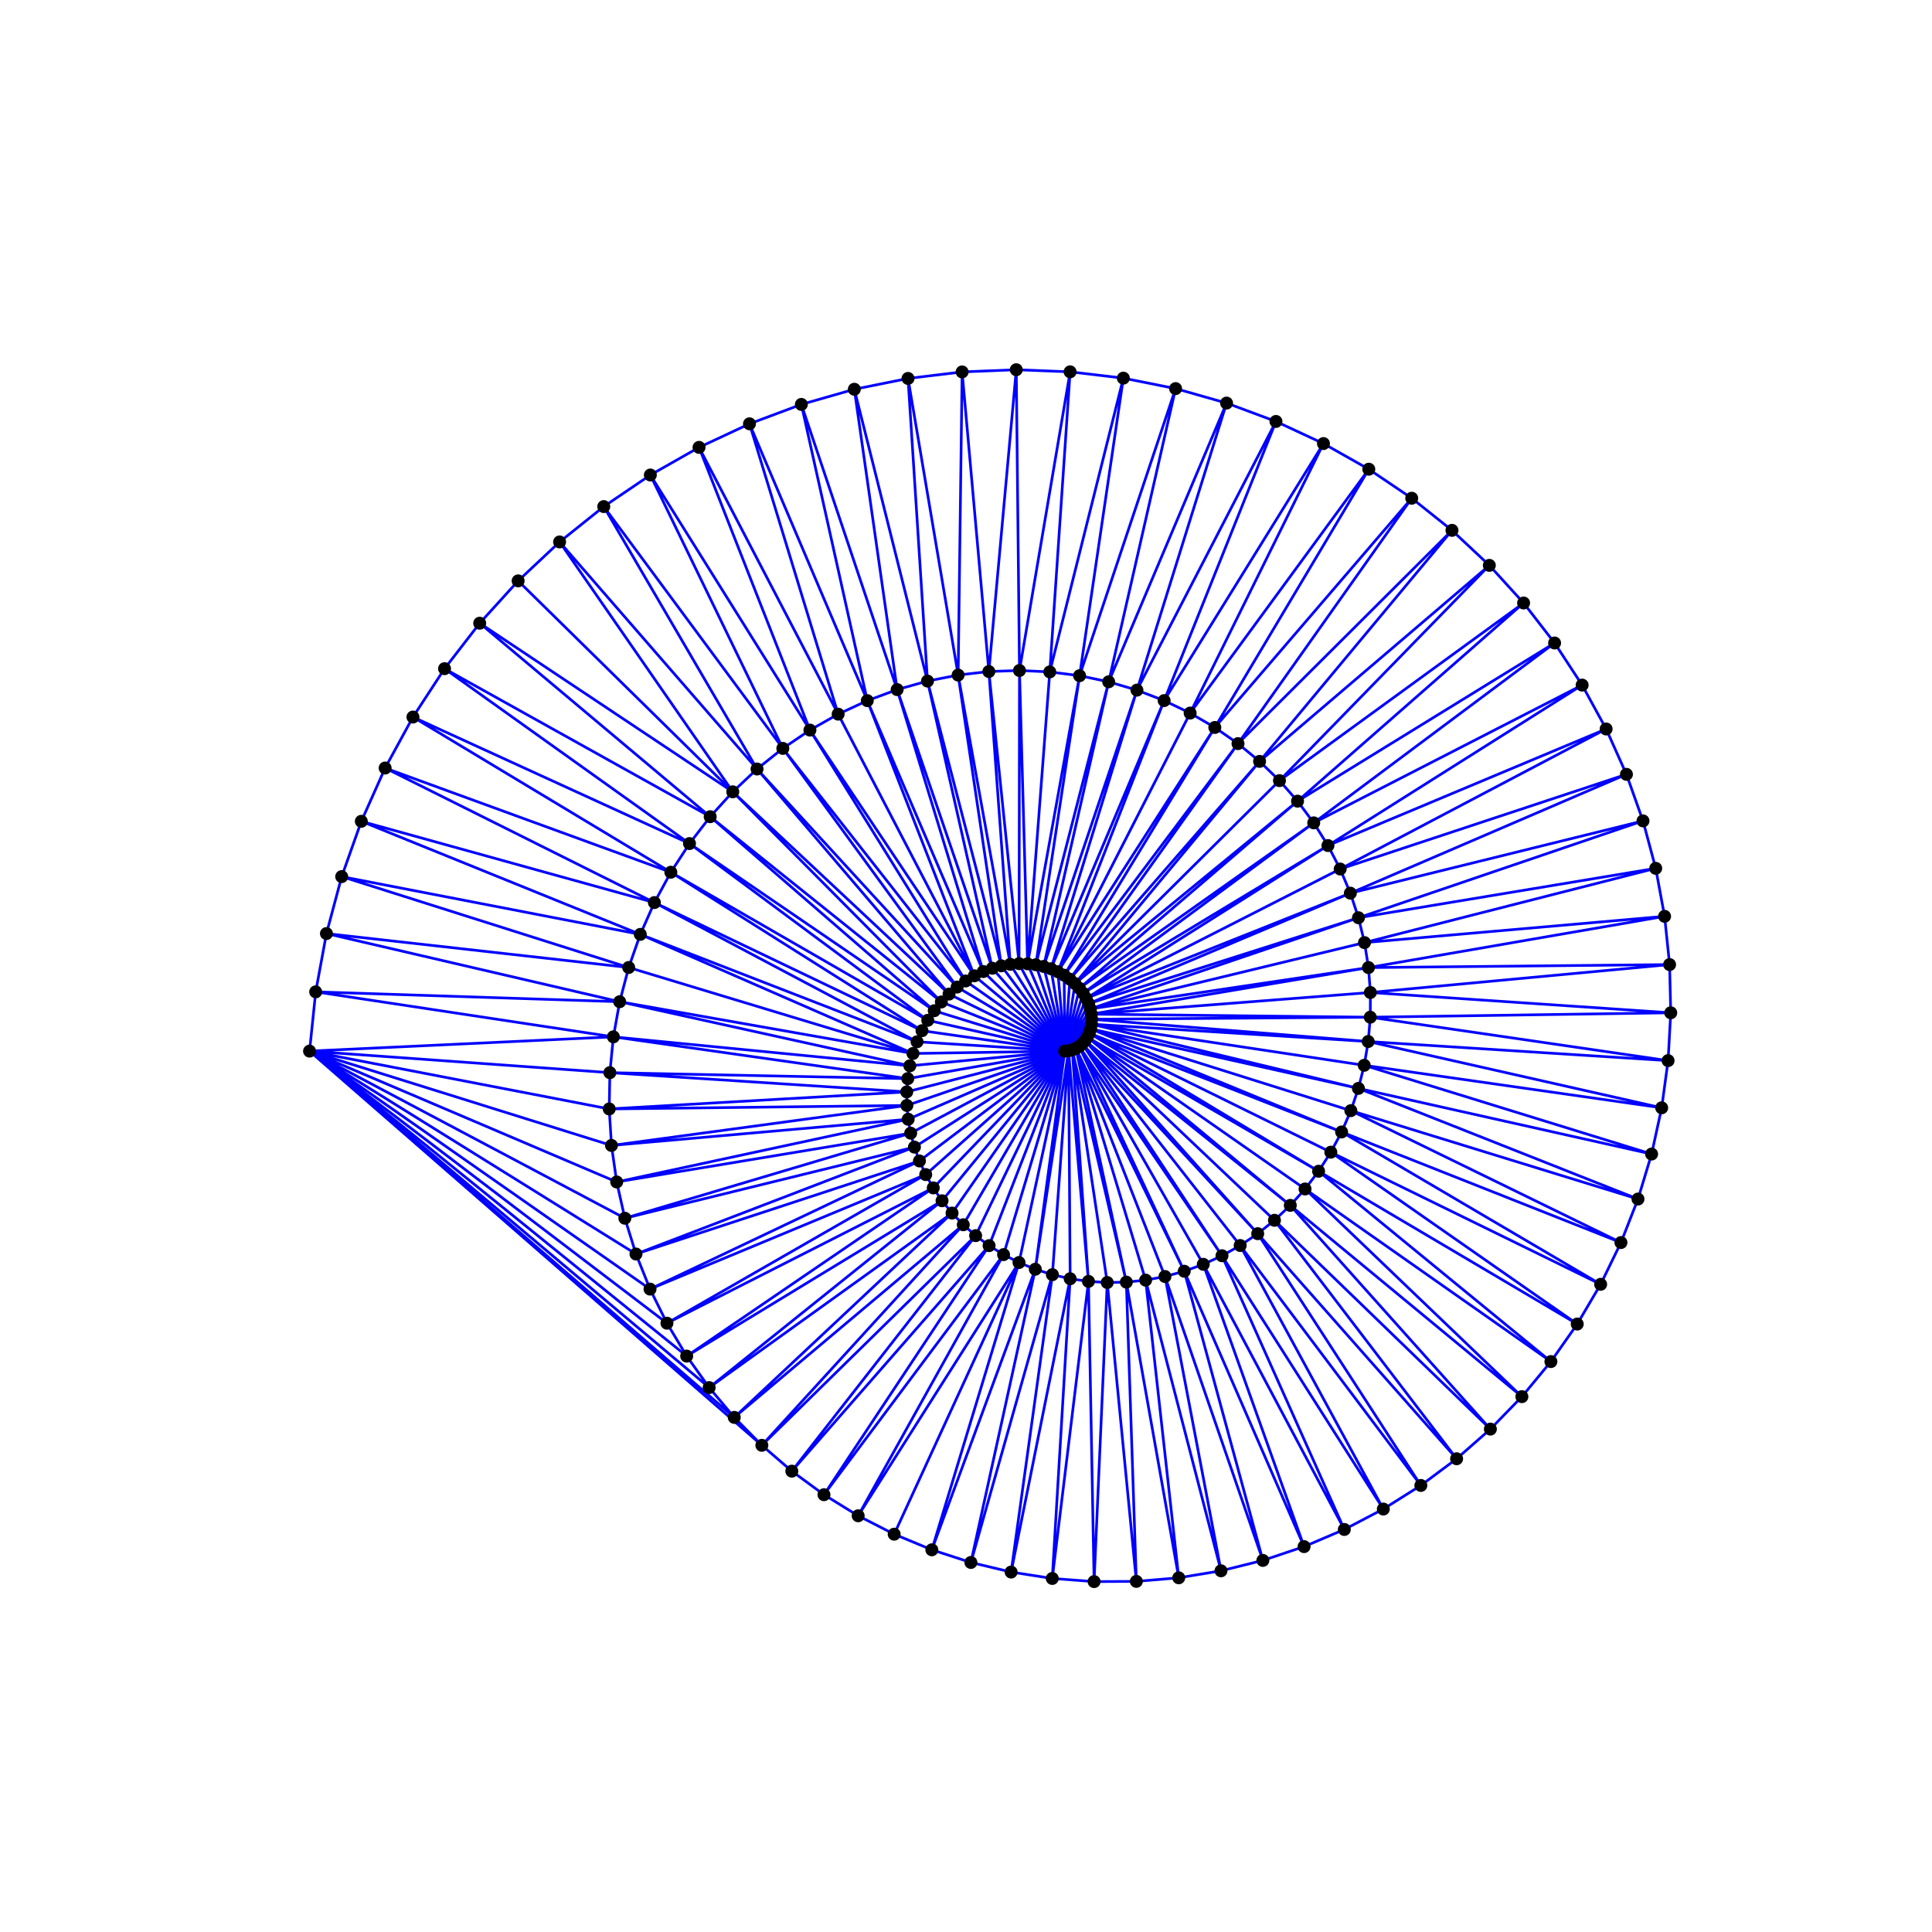 <?xml version="1.0" encoding="utf-8" standalone="no"?>
<!DOCTYPE svg PUBLIC "-//W3C//DTD SVG 1.1//EN"
  "http://www.w3.org/Graphics/SVG/1.1/DTD/svg11.dtd">
<svg xmlns:xlink="http://www.w3.org/1999/xlink" width="360pt" height="360pt" viewBox="0 0 360 360" xmlns="http://www.w3.org/2000/svg" version="1.1">
 <defs>
  <style type="text/css">*{stroke-linejoin: round; stroke-linecap: butt}</style>
 </defs>
 <g id="figure_1">
  <g id="patch_1">
   <path d="M 0 360 
L 360 360 
L 360 0 
L 0 0 
z
" style="fill: #ffffff"/>
  </g>
  <g id="axes_1">
   <g id="line2d_1">
    <path d="M 199.107 195.802 
L 198.402 195.858 
M 199.799 195.635 
L 198.402 195.858 
M 199.799 195.635 
L 199.107 195.802 
M 200.464 195.36 
L 198.402 195.858 
M 200.464 195.36 
L 199.799 195.635 
M 201.091 194.979 
L 198.402 195.858 
M 201.091 194.979 
L 200.464 195.36 
M 201.666 194.498 
L 198.402 195.858 
M 201.666 194.498 
L 201.091 194.979 
M 202.178 193.923 
L 198.402 195.858 
M 202.178 193.923 
L 201.666 194.498 
M 202.615 193.26 
L 198.402 195.858 
M 202.615 193.26 
L 202.178 193.923 
M 202.968 192.518 
L 198.402 195.858 
M 202.968 192.518 
L 202.615 193.26 
M 203.227 191.707 
L 198.402 195.858 
M 203.227 191.707 
L 202.968 192.518 
M 203.382 190.838 
L 198.402 195.858 
M 203.382 190.838 
L 203.227 191.707 
M 203.428 189.921 
L 198.402 195.858 
M 203.428 189.921 
L 203.382 190.838 
M 203.357 188.969 
L 198.402 195.858 
M 203.357 188.969 
L 203.428 189.921 
M 203.165 187.995 
L 198.402 195.858 
M 203.165 187.995 
L 203.357 188.969 
M 202.848 187.012 
L 198.402 195.858 
M 202.848 187.012 
L 203.165 187.995 
M 202.403 186.034 
L 198.402 195.858 
M 202.403 186.034 
L 202.848 187.012 
M 201.83 185.075 
L 198.402 195.858 
M 201.83 185.075 
L 202.403 186.034 
M 201.13 184.15 
L 198.402 195.858 
M 201.13 184.15 
L 201.83 185.075 
M 200.304 183.272 
L 198.402 195.858 
M 200.304 183.272 
L 201.13 184.15 
M 199.356 182.456 
L 198.402 195.858 
M 199.356 182.456 
L 200.304 183.272 
M 198.29 181.715 
L 198.402 195.858 
M 198.29 181.715 
L 199.356 182.456 
M 197.114 181.064 
L 198.402 195.858 
M 197.114 181.064 
L 198.29 181.715 
M 195.835 180.514 
L 198.402 195.858 
M 195.835 180.514 
L 197.114 181.064 
M 194.462 180.078 
L 198.402 195.858 
M 194.462 180.078 
L 195.835 180.514 
M 193.005 179.768 
L 198.402 195.858 
M 193.005 179.768 
L 194.462 180.078 
M 191.476 179.593 
L 198.402 195.858 
M 191.476 179.593 
L 193.005 179.768 
M 189.887 179.563 
L 198.402 195.858 
M 189.887 179.563 
L 191.476 179.593 
M 188.253 179.686 
L 198.402 195.858 
M 188.253 179.686 
L 189.887 179.563 
M 186.588 179.969 
L 198.402 195.858 
M 186.588 179.969 
L 188.253 179.686 
M 184.906 180.418 
L 198.402 195.858 
M 184.906 180.418 
L 186.588 179.969 
M 183.225 181.036 
L 198.402 195.858 
M 183.225 181.036 
L 184.906 180.418 
M 181.56 181.826 
L 198.402 195.858 
M 181.56 181.826 
L 183.225 181.036 
M 179.929 182.789 
L 198.402 195.858 
M 179.929 182.789 
L 181.56 181.826 
M 178.348 183.925 
L 198.402 195.858 
M 178.348 183.925 
L 179.929 182.789 
M 176.835 185.231 
L 198.402 195.858 
M 176.835 185.231 
L 178.348 183.925 
M 175.407 186.703 
L 198.402 195.858 
M 175.407 186.703 
L 176.835 185.231 
M 174.082 188.336 
L 198.402 195.858 
M 174.082 188.336 
L 175.407 186.703 
M 172.874 190.122 
L 198.402 195.858 
M 172.874 190.122 
L 174.082 188.336 
M 171.802 192.053 
L 198.402 195.858 
M 171.802 192.053 
L 172.874 190.122 
M 170.879 194.117 
L 198.402 195.858 
M 170.879 194.117 
L 171.802 192.053 
M 170.12 196.304 
L 198.402 195.858 
M 170.12 196.304 
L 170.879 194.117 
M 169.539 198.6 
L 198.402 195.858 
M 169.539 198.6 
L 170.12 196.304 
M 169.149 200.989 
L 198.402 195.858 
M 169.149 200.989 
L 169.539 198.6 
M 168.96 203.457 
L 198.402 195.858 
M 168.96 203.457 
L 169.149 200.989 
M 168.982 205.985 
L 198.402 195.858 
M 168.982 205.985 
L 168.96 203.457 
M 169.224 208.555 
L 198.402 195.858 
M 169.224 208.555 
L 168.982 205.985 
M 169.692 211.149 
L 198.402 195.858 
M 169.692 211.149 
L 169.224 208.555 
M 170.391 213.746 
L 198.402 195.858 
M 170.391 213.746 
L 169.692 211.149 
M 171.325 216.325 
L 198.402 195.858 
M 171.325 216.325 
L 170.391 213.746 
M 172.494 218.866 
L 198.402 195.858 
M 172.494 218.866 
L 171.325 216.325 
M 173.899 221.347 
L 198.402 195.858 
M 173.899 221.347 
L 172.494 218.866 
M 175.537 223.747 
L 198.402 195.858 
M 175.537 223.747 
L 173.899 221.347 
M 177.403 226.043 
L 198.402 195.858 
M 177.403 226.043 
L 175.537 223.747 
M 179.492 228.216 
L 198.402 195.858 
M 179.492 228.216 
L 177.403 226.043 
M 181.795 230.243 
L 198.402 195.858 
M 181.795 230.243 
L 179.492 228.216 
M 184.302 232.104 
L 198.402 195.858 
M 184.302 232.104 
L 181.795 230.243 
M 187 233.78 
L 198.402 195.858 
M 187 233.78 
L 184.302 232.104 
M 189.876 235.253 
L 198.402 195.858 
M 189.876 235.253 
L 187 233.78 
M 192.915 236.503 
L 198.402 195.858 
M 192.915 236.503 
L 199.107 195.802 
M 192.915 236.503 
L 189.876 235.253 
M 196.098 237.515 
L 199.107 195.802 
M 196.098 237.515 
L 192.915 236.503 
M 199.407 238.274 
L 199.107 195.802 
M 199.407 238.274 
L 196.098 237.515 
M 202.82 238.766 
L 199.107 195.802 
M 202.82 238.766 
L 199.799 195.635 
M 202.82 238.766 
L 199.407 238.274 
M 206.318 238.98 
L 199.799 195.635 
M 206.318 238.98 
L 202.82 238.766 
M 209.876 238.904 
L 199.799 195.635 
M 209.876 238.904 
L 200.464 195.36 
M 209.876 238.904 
L 206.318 238.98 
M 213.47 238.532 
L 200.464 195.36 
M 213.47 238.532 
L 209.876 238.904 
M 217.075 237.858 
L 200.464 195.36 
M 217.075 237.858 
L 213.47 238.532 
M 220.666 236.876 
L 200.464 195.36 
M 220.666 236.876 
L 201.091 194.979 
M 220.666 236.876 
L 217.075 237.858 
M 224.216 235.586 
L 201.091 194.979 
M 224.216 235.586 
L 220.666 236.876 
M 227.699 233.987 
L 201.091 194.979 
M 227.699 233.987 
L 201.666 194.498 
M 227.699 233.987 
L 224.216 235.586 
M 231.089 232.083 
L 201.666 194.498 
M 231.089 232.083 
L 227.699 233.987 
M 234.357 229.879 
L 201.666 194.498 
M 234.357 229.879 
L 202.178 193.923 
M 234.357 229.879 
L 231.089 232.083 
M 237.478 227.382 
L 202.178 193.923 
M 237.478 227.382 
L 234.357 229.879 
M 240.426 224.602 
L 202.178 193.923 
M 240.426 224.602 
L 202.615 193.26 
M 240.426 224.602 
L 237.478 227.382 
M 243.175 221.55 
L 202.615 193.26 
M 243.175 221.55 
L 240.426 224.602 
M 245.7 218.243 
L 202.615 193.26 
M 245.7 218.243 
L 202.968 192.518 
M 245.7 218.243 
L 243.175 221.55 
M 247.979 214.694 
L 202.968 192.518 
M 247.979 214.694 
L 245.7 218.243 
M 249.989 210.925 
L 202.968 192.518 
M 249.989 210.925 
L 203.227 191.707 
M 249.989 210.925 
L 247.979 214.694 
M 251.709 206.954 
L 203.227 191.707 
M 251.709 206.954 
L 249.989 210.925 
M 253.119 202.805 
L 203.227 191.707 
M 253.119 202.805 
L 203.382 190.838 
M 253.119 202.805 
L 251.709 206.954 
M 254.203 198.502 
L 203.382 190.838 
M 254.203 198.502 
L 253.119 202.805 
M 254.945 194.072 
L 203.382 190.838 
M 254.945 194.072 
L 203.428 189.921 
M 254.945 194.072 
L 254.203 198.502 
M 255.331 189.541 
L 203.428 189.921 
M 255.331 189.541 
L 203.357 188.969 
M 255.331 189.541 
L 254.945 194.072 
M 255.35 184.938 
L 203.357 188.969 
M 255.35 184.938 
L 255.331 189.541 
M 254.993 180.294 
L 203.357 188.969 
M 254.993 180.294 
L 203.165 187.995 
M 254.993 180.294 
L 255.35 184.938 
M 254.255 175.64 
L 203.165 187.995 
M 254.255 175.64 
L 254.993 180.294 
M 253.13 171.006 
L 203.165 187.995 
M 253.13 171.006 
L 202.848 187.012 
M 253.13 171.006 
L 254.255 175.64 
M 251.619 166.426 
L 202.848 187.012 
M 251.619 166.426 
L 202.403 186.034 
M 251.619 166.426 
L 253.13 171.006 
M 249.723 161.931 
L 202.403 186.034 
M 249.723 161.931 
L 251.619 166.426 
M 247.445 157.555 
L 202.403 186.034 
M 247.445 157.555 
L 201.83 185.075 
M 247.445 157.555 
L 249.723 161.931 
M 244.793 153.329 
L 201.83 185.075 
M 244.793 153.329 
L 201.13 184.15 
M 244.793 153.329 
L 247.445 157.555 
M 241.777 149.286 
L 201.13 184.15 
M 241.777 149.286 
L 200.304 183.272 
M 241.777 149.286 
L 244.793 153.329 
M 238.41 145.457 
L 200.304 183.272 
M 238.41 145.457 
L 241.777 149.286 
M 234.705 141.872 
L 200.304 183.272 
M 234.705 141.872 
L 199.356 182.456 
M 234.705 141.872 
L 238.41 145.457 
M 230.683 138.562 
L 199.356 182.456 
M 230.683 138.562 
L 198.29 181.715 
M 230.683 138.562 
L 234.705 141.872 
M 226.362 135.553 
L 198.29 181.715 
M 226.362 135.553 
L 197.114 181.064 
M 226.362 135.553 
L 230.683 138.562 
M 221.765 132.873 
L 197.114 181.064 
M 221.765 132.873 
L 226.362 135.553 
M 216.919 130.547 
L 197.114 181.064 
M 216.919 130.547 
L 195.835 180.514 
M 216.919 130.547 
L 221.765 132.873 
M 211.85 128.597 
L 195.835 180.514 
M 211.85 128.597 
L 194.462 180.078 
M 211.85 128.597 
L 216.919 130.547 
M 206.588 127.044 
L 194.462 180.078 
M 206.588 127.044 
L 193.005 179.768 
M 206.588 127.044 
L 211.85 128.597 
M 201.164 125.906 
L 193.005 179.768 
M 201.164 125.906 
L 191.476 179.593 
M 201.164 125.906 
L 206.588 127.044 
M 195.612 125.199 
L 191.476 179.593 
M 195.612 125.199 
L 201.164 125.906 
M 189.965 124.937 
L 191.476 179.593 
M 189.965 124.937 
L 189.887 179.563 
M 189.965 124.937 
L 195.612 125.199 
M 184.261 125.13 
L 189.887 179.563 
M 184.261 125.13 
L 188.253 179.686 
M 184.261 125.13 
L 189.965 124.937 
M 178.535 125.785 
L 188.253 179.686 
M 178.535 125.785 
L 186.588 179.969 
M 178.535 125.785 
L 184.261 125.13 
M 172.825 126.906 
L 186.588 179.969 
M 172.825 126.906 
L 184.906 180.418 
M 172.825 126.906 
L 178.535 125.785 
M 167.17 128.496 
L 184.906 180.418 
M 167.17 128.496 
L 183.225 181.036 
M 167.17 128.496 
L 172.825 126.906 
M 161.609 130.553 
L 183.225 181.036 
M 161.609 130.553 
L 181.56 181.826 
M 161.609 130.553 
L 167.17 128.496 
M 156.179 133.07 
L 181.56 181.826 
M 156.179 133.07 
L 161.609 130.553 
M 150.92 136.041 
L 181.56 181.826 
M 150.92 136.041 
L 179.929 182.789 
M 150.92 136.041 
L 156.179 133.07 
M 145.87 139.454 
L 179.929 182.789 
M 145.87 139.454 
L 178.348 183.925 
M 145.87 139.454 
L 150.92 136.041 
M 141.064 143.294 
L 178.348 183.925 
M 141.064 143.294 
L 176.835 185.231 
M 141.064 143.294 
L 145.87 139.454 
M 136.541 147.544 
L 176.835 185.231 
M 136.541 147.544 
L 175.407 186.703 
M 136.541 147.544 
L 141.064 143.294 
M 132.334 152.182 
L 175.407 186.703 
M 132.334 152.182 
L 174.082 188.336 
M 132.334 152.182 
L 136.541 147.544 
M 128.477 157.186 
L 174.082 188.336 
M 128.477 157.186 
L 172.874 190.122 
M 128.477 157.186 
L 132.334 152.182 
M 125.001 162.528 
L 172.874 190.122 
M 125.001 162.528 
L 171.802 192.053 
M 125.001 162.528 
L 128.477 157.186 
M 121.937 168.179 
L 171.802 192.053 
M 121.937 168.179 
L 170.879 194.117 
M 121.937 168.179 
L 125.001 162.528 
M 119.311 174.107 
L 170.879 194.117 
M 119.311 174.107 
L 170.12 196.304 
M 119.311 174.107 
L 121.937 168.179 
M 117.147 180.278 
L 170.12 196.304 
M 117.147 180.278 
L 119.311 174.107 
M 115.469 186.655 
L 170.12 196.304 
M 115.469 186.655 
L 169.539 198.6 
M 115.469 186.655 
L 117.147 180.278 
M 114.295 193.201 
L 169.539 198.6 
M 114.295 193.201 
L 169.149 200.989 
M 114.295 193.201 
L 115.469 186.655 
M 113.641 199.875 
L 169.149 200.989 
M 113.641 199.875 
L 168.96 203.457 
M 113.641 199.875 
L 114.295 193.201 
M 113.52 206.635 
L 168.96 203.457 
M 113.52 206.635 
L 168.982 205.985 
M 113.52 206.635 
L 113.641 199.875 
M 113.942 213.439 
L 168.982 205.985 
M 113.942 213.439 
L 169.224 208.555 
M 113.942 213.439 
L 113.52 206.635 
M 114.912 220.242 
L 169.224 208.555 
M 114.912 220.242 
L 169.692 211.149 
M 114.912 220.242 
L 113.942 213.439 
M 116.434 227.001 
L 169.692 211.149 
M 116.434 227.001 
L 170.391 213.746 
M 116.434 227.001 
L 114.912 220.242 
M 118.506 233.67 
L 170.391 213.746 
M 118.506 233.67 
L 171.325 216.325 
M 118.506 233.67 
L 116.434 227.001 
M 121.123 240.204 
L 171.325 216.325 
M 121.123 240.204 
L 172.494 218.866 
M 121.123 240.204 
L 118.506 233.67 
M 124.277 246.559 
L 172.494 218.866 
M 124.277 246.559 
L 173.899 221.347 
M 124.277 246.559 
L 121.123 240.204 
M 127.955 252.69 
L 173.899 221.347 
M 127.955 252.69 
L 175.537 223.747 
M 127.955 252.69 
L 124.277 246.559 
M 132.142 258.554 
L 175.537 223.747 
M 132.142 258.554 
L 177.403 226.043 
M 132.142 258.554 
L 127.955 252.69 
M 136.818 264.109 
L 177.403 226.043 
M 136.818 264.109 
L 179.492 228.216 
M 136.818 264.109 
L 132.142 258.554 
M 141.961 269.313 
L 179.492 228.216 
M 141.961 269.313 
L 181.795 230.243 
M 141.961 269.313 
L 136.818 264.109 
M 147.544 274.128 
L 181.795 230.243 
M 147.544 274.128 
L 184.302 232.104 
M 147.544 274.128 
L 141.961 269.313 
M 153.536 278.516 
L 184.302 232.104 
M 153.536 278.516 
L 187 233.78 
M 153.536 278.516 
L 147.544 274.128 
M 159.907 282.442 
L 187 233.78 
M 159.907 282.442 
L 189.876 235.253 
M 159.907 282.442 
L 153.536 278.516 
M 166.618 285.875 
L 189.876 235.253 
M 166.618 285.875 
L 159.907 282.442 
M 173.633 288.784 
L 189.876 235.253 
M 173.633 288.784 
L 192.915 236.503 
M 173.633 288.784 
L 166.618 285.875 
M 180.91 291.143 
L 192.915 236.503 
M 180.91 291.143 
L 196.098 237.515 
M 180.91 291.143 
L 173.633 288.784 
M 188.406 292.929 
L 196.098 237.515 
M 188.406 292.929 
L 199.407 238.274 
M 188.406 292.929 
L 180.91 291.143 
M 196.075 294.122 
L 199.407 238.274 
M 196.075 294.122 
L 202.82 238.766 
M 196.075 294.122 
L 188.406 292.929 
M 203.869 294.706 
L 202.82 238.766 
M 203.869 294.706 
L 206.318 238.98 
M 203.869 294.706 
L 196.075 294.122 
M 211.741 294.668 
L 206.318 238.98 
M 211.741 294.668 
L 209.876 238.904 
M 211.741 294.668 
L 203.869 294.706 
M 219.641 293.999 
L 209.876 238.904 
M 219.641 293.999 
L 213.47 238.532 
M 219.641 293.999 
L 211.741 294.668 
M 227.517 292.696 
L 213.47 238.532 
M 227.517 292.696 
L 217.075 237.858 
M 227.517 292.696 
L 219.641 293.999 
M 235.319 290.758 
L 217.075 237.858 
M 235.319 290.758 
L 220.666 236.876 
M 235.319 290.758 
L 227.517 292.696 
M 242.994 288.188 
L 220.666 236.876 
M 242.994 288.188 
L 224.216 235.586 
M 242.994 288.188 
L 235.319 290.758 
M 250.493 284.995 
L 224.216 235.586 
M 250.493 284.995 
L 227.699 233.987 
M 250.493 284.995 
L 242.994 288.188 
M 257.763 281.19 
L 227.699 233.987 
M 257.763 281.19 
L 231.089 232.083 
M 257.763 281.19 
L 250.493 284.995 
M 264.755 276.791 
L 231.089 232.083 
M 264.755 276.791 
L 234.357 229.879 
M 264.755 276.791 
L 257.763 281.19 
M 271.42 271.816 
L 234.357 229.879 
M 271.42 271.816 
L 237.478 227.382 
M 271.42 271.816 
L 264.755 276.791 
M 277.711 266.292 
L 237.478 227.382 
M 277.711 266.292 
L 240.426 224.602 
M 277.711 266.292 
L 271.42 271.816 
M 283.582 260.245 
L 240.426 224.602 
M 283.582 260.245 
L 243.175 221.55 
M 283.582 260.245 
L 277.711 266.292 
M 288.99 253.709 
L 243.175 221.55 
M 288.99 253.709 
L 245.7 218.243 
M 288.99 253.709 
L 283.582 260.245 
M 293.894 246.718 
L 245.7 218.243 
M 293.894 246.718 
L 247.979 214.694 
M 293.894 246.718 
L 288.99 253.709 
M 298.255 239.312 
L 247.979 214.694 
M 298.255 239.312 
L 249.989 210.925 
M 298.255 239.312 
L 293.894 246.718 
M 302.04 231.533 
L 249.989 210.925 
M 302.04 231.533 
L 251.709 206.954 
M 302.04 231.533 
L 298.255 239.312 
M 305.215 223.426 
L 251.709 206.954 
M 305.215 223.426 
L 253.119 202.805 
M 305.215 223.426 
L 302.04 231.533 
M 307.752 215.04 
L 253.119 202.805 
M 307.752 215.04 
L 254.203 198.502 
M 307.752 215.04 
L 305.215 223.426 
M 309.629 206.425 
L 254.203 198.502 
M 309.629 206.425 
L 254.945 194.072 
M 309.629 206.425 
L 307.752 215.04 
M 310.823 197.633 
L 254.945 194.072 
M 310.823 197.633 
L 255.331 189.541 
M 310.823 197.633 
L 309.629 206.425 
M 311.318 188.718 
L 255.331 189.541 
M 311.318 188.718 
L 255.35 184.938 
M 311.318 188.718 
L 310.823 197.633 
M 311.104 179.736 
L 255.35 184.938 
M 311.104 179.736 
L 254.993 180.294 
M 311.104 179.736 
L 311.318 188.718 
M 310.171 170.745 
L 254.993 180.294 
M 310.171 170.745 
L 254.255 175.64 
M 310.171 170.745 
L 311.104 179.736 
M 308.519 161.801 
L 254.255 175.64 
M 308.519 161.801 
L 253.13 171.006 
M 308.519 161.801 
L 310.171 170.745 
M 306.147 152.962 
L 253.13 171.006 
M 306.147 152.962 
L 251.619 166.426 
M 306.147 152.962 
L 308.519 161.801 
M 303.064 144.287 
L 251.619 166.426 
M 303.064 144.287 
L 249.723 161.931 
M 303.064 144.287 
L 306.147 152.962 
M 299.279 135.833 
L 249.723 161.931 
M 299.279 135.833 
L 247.445 157.555 
M 299.279 135.833 
L 303.064 144.287 
M 294.809 127.657 
L 247.445 157.555 
M 294.809 127.657 
L 244.793 153.329 
M 294.809 127.657 
L 299.279 135.833 
M 289.674 119.815 
L 244.793 153.329 
M 289.674 119.815 
L 241.777 149.286 
M 289.674 119.815 
L 294.809 127.657 
M 283.9 112.361 
L 241.777 149.286 
M 283.9 112.361 
L 238.41 145.457 
M 283.9 112.361 
L 289.674 119.815 
M 277.515 105.346 
L 238.41 145.457 
M 277.515 105.346 
L 234.705 141.872 
M 277.515 105.346 
L 283.9 112.361 
M 270.554 98.823 
L 234.705 141.872 
M 270.554 98.823 
L 230.683 138.562 
M 270.554 98.823 
L 277.515 105.346 
M 263.054 92.836 
L 230.683 138.562 
M 263.054 92.836 
L 226.362 135.553 
M 263.054 92.836 
L 270.554 98.823 
M 255.056 87.432 
L 226.362 135.553 
M 255.056 87.432 
L 221.765 132.873 
M 255.056 87.432 
L 263.054 92.836 
M 246.607 82.652 
L 221.765 132.873 
M 246.607 82.652 
L 216.919 130.547 
M 246.607 82.652 
L 255.056 87.432 
M 237.755 78.533 
L 216.919 130.547 
M 237.755 78.533 
L 211.85 128.597 
M 237.755 78.533 
L 246.607 82.652 
M 228.553 75.109 
L 211.85 128.597 
M 228.553 75.109 
L 206.588 127.044 
M 228.553 75.109 
L 237.755 78.533 
M 219.054 72.41 
L 206.588 127.044 
M 219.054 72.41 
L 201.164 125.906 
M 219.054 72.41 
L 228.553 75.109 
M 209.317 70.462 
L 201.164 125.906 
M 209.317 70.462 
L 195.612 125.199 
M 209.317 70.462 
L 219.054 72.41 
M 199.401 69.284 
L 195.612 125.199 
M 199.401 69.284 
L 189.965 124.937 
M 199.401 69.284 
L 209.317 70.462 
M 189.367 68.894 
L 189.965 124.937 
M 189.367 68.894 
L 184.261 125.13 
M 189.367 68.894 
L 199.401 69.284 
M 179.278 69.303 
L 184.261 125.13 
M 179.278 69.303 
L 178.535 125.785 
M 179.278 69.303 
L 189.367 68.894 
M 169.198 70.516 
L 178.535 125.785 
M 169.198 70.516 
L 172.825 126.906 
M 169.198 70.516 
L 179.278 69.303 
M 159.191 72.535 
L 172.825 126.906 
M 159.191 72.535 
L 167.17 128.496 
M 159.191 72.535 
L 169.198 70.516 
M 149.322 75.356 
L 167.17 128.496 
M 149.322 75.356 
L 161.609 130.553 
M 149.322 75.356 
L 159.191 72.535 
M 139.656 78.97 
L 161.609 130.553 
M 139.656 78.97 
L 156.179 133.07 
M 139.656 78.97 
L 149.322 75.356 
M 130.255 83.361 
L 156.179 133.07 
M 130.255 83.361 
L 150.92 136.041 
M 130.255 83.361 
L 139.656 78.97 
M 121.184 88.511 
L 150.92 136.041 
M 121.184 88.511 
L 145.87 139.454 
M 121.184 88.511 
L 130.255 83.361 
M 112.503 94.394 
L 145.87 139.454 
M 112.503 94.394 
L 141.064 143.294 
M 112.503 94.394 
L 121.184 88.511 
M 104.272 100.982 
L 141.064 143.294 
M 104.272 100.982 
L 136.541 147.544 
M 104.272 100.982 
L 112.503 94.394 
M 96.547 108.238 
L 136.541 147.544 
M 96.547 108.238 
L 104.272 100.982 
M 89.385 116.125 
L 136.541 147.544 
M 89.385 116.125 
L 132.334 152.182 
M 89.385 116.125 
L 96.547 108.238 
M 82.835 124.598 
L 132.334 152.182 
M 82.835 124.598 
L 128.477 157.186 
M 82.835 124.598 
L 89.385 116.125 
M 76.947 133.611 
L 128.477 157.186 
M 76.947 133.611 
L 125.001 162.528 
M 76.947 133.611 
L 82.835 124.598 
M 71.764 143.11 
L 125.001 162.528 
M 71.764 143.11 
L 121.937 168.179 
M 71.764 143.11 
L 76.947 133.611 
M 67.327 153.04 
L 121.937 168.179 
M 67.327 153.04 
L 119.311 174.107 
M 67.327 153.04 
L 71.764 143.11 
M 63.671 163.343 
L 119.311 174.107 
M 63.671 163.343 
L 117.147 180.278 
M 63.671 163.343 
L 67.327 153.04 
M 60.828 173.957 
L 117.147 180.278 
M 60.828 173.957 
L 115.469 186.655 
M 60.828 173.957 
L 63.671 163.343 
M 58.825 184.817 
L 115.469 186.655 
M 58.825 184.817 
L 114.295 193.201 
M 58.825 184.817 
L 60.828 173.957 
M 57.682 195.858 
L 114.295 193.201 
M 57.682 195.858 
L 113.641 199.875 
M 57.682 195.858 
L 113.52 206.635 
M 57.682 195.858 
L 113.942 213.439 
M 57.682 195.858 
L 114.912 220.242 
M 57.682 195.858 
L 116.434 227.001 
M 57.682 195.858 
L 118.506 233.67 
M 57.682 195.858 
L 121.123 240.204 
M 57.682 195.858 
L 124.277 246.559 
M 57.682 195.858 
L 127.955 252.69 
M 57.682 195.858 
L 132.142 258.554 
M 57.682 195.858 
L 136.818 264.109 
M 57.682 195.858 
L 141.961 269.313 
M 57.682 195.858 
L 58.825 184.817 
L 58.825 184.817 
" clip-path="url(#pef00a33c82)" style="fill: none; stroke: #0000ff; stroke-width: 0.5; stroke-linecap: square"/>
   </g>
   <g id="line2d_2"/>
   <g id="PathCollection_1">
    <defs>
     <path id="m3494793f85" d="M 0 0.707 
C 0.188 0.707 0.367 0.633 0.5 0.5 
C 0.633 0.367 0.707 0.188 0.707 0 
C 0.707 -0.188 0.633 -0.367 0.5 -0.5 
C 0.367 -0.633 0.188 -0.707 0 -0.707 
C -0.188 -0.707 -0.367 -0.633 -0.5 -0.5 
C -0.633 -0.367 -0.707 -0.188 -0.707 0 
C -0.707 0.188 -0.633 0.367 -0.5 0.5 
C -0.367 0.633 -0.188 0.707 0 0.707 
z
" style="stroke: #000000"/>
    </defs>
    <g clip-path="url(#pef00a33c82)">
     <use xlink:href="#m3494793f85" x="198.402" y="195.858" style="stroke: #000000"/>
     <use xlink:href="#m3494793f85" x="199.107" y="195.802" style="stroke: #000000"/>
     <use xlink:href="#m3494793f85" x="199.799" y="195.635" style="stroke: #000000"/>
     <use xlink:href="#m3494793f85" x="200.464" y="195.36" style="stroke: #000000"/>
     <use xlink:href="#m3494793f85" x="201.091" y="194.979" style="stroke: #000000"/>
     <use xlink:href="#m3494793f85" x="201.666" y="194.498" style="stroke: #000000"/>
     <use xlink:href="#m3494793f85" x="202.178" y="193.923" style="stroke: #000000"/>
     <use xlink:href="#m3494793f85" x="202.615" y="193.26" style="stroke: #000000"/>
     <use xlink:href="#m3494793f85" x="202.968" y="192.518" style="stroke: #000000"/>
     <use xlink:href="#m3494793f85" x="203.227" y="191.707" style="stroke: #000000"/>
     <use xlink:href="#m3494793f85" x="203.382" y="190.838" style="stroke: #000000"/>
     <use xlink:href="#m3494793f85" x="203.428" y="189.921" style="stroke: #000000"/>
     <use xlink:href="#m3494793f85" x="203.357" y="188.969" style="stroke: #000000"/>
     <use xlink:href="#m3494793f85" x="203.165" y="187.995" style="stroke: #000000"/>
     <use xlink:href="#m3494793f85" x="202.848" y="187.012" style="stroke: #000000"/>
     <use xlink:href="#m3494793f85" x="202.403" y="186.034" style="stroke: #000000"/>
     <use xlink:href="#m3494793f85" x="201.83" y="185.075" style="stroke: #000000"/>
     <use xlink:href="#m3494793f85" x="201.13" y="184.15" style="stroke: #000000"/>
     <use xlink:href="#m3494793f85" x="200.304" y="183.272" style="stroke: #000000"/>
     <use xlink:href="#m3494793f85" x="199.356" y="182.456" style="stroke: #000000"/>
     <use xlink:href="#m3494793f85" x="198.29" y="181.715" style="stroke: #000000"/>
     <use xlink:href="#m3494793f85" x="197.114" y="181.064" style="stroke: #000000"/>
     <use xlink:href="#m3494793f85" x="195.835" y="180.514" style="stroke: #000000"/>
     <use xlink:href="#m3494793f85" x="194.462" y="180.078" style="stroke: #000000"/>
     <use xlink:href="#m3494793f85" x="193.005" y="179.768" style="stroke: #000000"/>
     <use xlink:href="#m3494793f85" x="191.476" y="179.593" style="stroke: #000000"/>
     <use xlink:href="#m3494793f85" x="189.887" y="179.563" style="stroke: #000000"/>
     <use xlink:href="#m3494793f85" x="188.253" y="179.686" style="stroke: #000000"/>
     <use xlink:href="#m3494793f85" x="186.588" y="179.969" style="stroke: #000000"/>
     <use xlink:href="#m3494793f85" x="184.906" y="180.418" style="stroke: #000000"/>
     <use xlink:href="#m3494793f85" x="183.225" y="181.036" style="stroke: #000000"/>
     <use xlink:href="#m3494793f85" x="181.56" y="181.826" style="stroke: #000000"/>
     <use xlink:href="#m3494793f85" x="179.929" y="182.789" style="stroke: #000000"/>
     <use xlink:href="#m3494793f85" x="178.348" y="183.925" style="stroke: #000000"/>
     <use xlink:href="#m3494793f85" x="176.835" y="185.231" style="stroke: #000000"/>
     <use xlink:href="#m3494793f85" x="175.407" y="186.703" style="stroke: #000000"/>
     <use xlink:href="#m3494793f85" x="174.082" y="188.336" style="stroke: #000000"/>
     <use xlink:href="#m3494793f85" x="172.874" y="190.122" style="stroke: #000000"/>
     <use xlink:href="#m3494793f85" x="171.802" y="192.053" style="stroke: #000000"/>
     <use xlink:href="#m3494793f85" x="170.879" y="194.117" style="stroke: #000000"/>
     <use xlink:href="#m3494793f85" x="170.12" y="196.304" style="stroke: #000000"/>
     <use xlink:href="#m3494793f85" x="169.539" y="198.6" style="stroke: #000000"/>
     <use xlink:href="#m3494793f85" x="169.149" y="200.989" style="stroke: #000000"/>
     <use xlink:href="#m3494793f85" x="168.96" y="203.457" style="stroke: #000000"/>
     <use xlink:href="#m3494793f85" x="168.982" y="205.985" style="stroke: #000000"/>
     <use xlink:href="#m3494793f85" x="169.224" y="208.555" style="stroke: #000000"/>
     <use xlink:href="#m3494793f85" x="169.692" y="211.149" style="stroke: #000000"/>
     <use xlink:href="#m3494793f85" x="170.391" y="213.746" style="stroke: #000000"/>
     <use xlink:href="#m3494793f85" x="171.325" y="216.325" style="stroke: #000000"/>
     <use xlink:href="#m3494793f85" x="172.494" y="218.866" style="stroke: #000000"/>
     <use xlink:href="#m3494793f85" x="173.899" y="221.347" style="stroke: #000000"/>
     <use xlink:href="#m3494793f85" x="175.537" y="223.747" style="stroke: #000000"/>
     <use xlink:href="#m3494793f85" x="177.403" y="226.043" style="stroke: #000000"/>
     <use xlink:href="#m3494793f85" x="179.492" y="228.216" style="stroke: #000000"/>
     <use xlink:href="#m3494793f85" x="181.795" y="230.243" style="stroke: #000000"/>
     <use xlink:href="#m3494793f85" x="184.302" y="232.104" style="stroke: #000000"/>
     <use xlink:href="#m3494793f85" x="187" y="233.78" style="stroke: #000000"/>
     <use xlink:href="#m3494793f85" x="189.876" y="235.253" style="stroke: #000000"/>
     <use xlink:href="#m3494793f85" x="192.915" y="236.503" style="stroke: #000000"/>
     <use xlink:href="#m3494793f85" x="196.098" y="237.515" style="stroke: #000000"/>
     <use xlink:href="#m3494793f85" x="199.407" y="238.274" style="stroke: #000000"/>
     <use xlink:href="#m3494793f85" x="202.82" y="238.766" style="stroke: #000000"/>
     <use xlink:href="#m3494793f85" x="206.318" y="238.98" style="stroke: #000000"/>
     <use xlink:href="#m3494793f85" x="209.876" y="238.904" style="stroke: #000000"/>
     <use xlink:href="#m3494793f85" x="213.47" y="238.532" style="stroke: #000000"/>
     <use xlink:href="#m3494793f85" x="217.075" y="237.858" style="stroke: #000000"/>
     <use xlink:href="#m3494793f85" x="220.666" y="236.876" style="stroke: #000000"/>
     <use xlink:href="#m3494793f85" x="224.216" y="235.586" style="stroke: #000000"/>
     <use xlink:href="#m3494793f85" x="227.699" y="233.987" style="stroke: #000000"/>
     <use xlink:href="#m3494793f85" x="231.089" y="232.083" style="stroke: #000000"/>
     <use xlink:href="#m3494793f85" x="234.357" y="229.879" style="stroke: #000000"/>
     <use xlink:href="#m3494793f85" x="237.478" y="227.382" style="stroke: #000000"/>
     <use xlink:href="#m3494793f85" x="240.426" y="224.602" style="stroke: #000000"/>
     <use xlink:href="#m3494793f85" x="243.175" y="221.55" style="stroke: #000000"/>
     <use xlink:href="#m3494793f85" x="245.7" y="218.243" style="stroke: #000000"/>
     <use xlink:href="#m3494793f85" x="247.979" y="214.694" style="stroke: #000000"/>
     <use xlink:href="#m3494793f85" x="249.989" y="210.925" style="stroke: #000000"/>
     <use xlink:href="#m3494793f85" x="251.709" y="206.954" style="stroke: #000000"/>
     <use xlink:href="#m3494793f85" x="253.119" y="202.805" style="stroke: #000000"/>
     <use xlink:href="#m3494793f85" x="254.203" y="198.502" style="stroke: #000000"/>
     <use xlink:href="#m3494793f85" x="254.945" y="194.072" style="stroke: #000000"/>
     <use xlink:href="#m3494793f85" x="255.331" y="189.541" style="stroke: #000000"/>
     <use xlink:href="#m3494793f85" x="255.35" y="184.938" style="stroke: #000000"/>
     <use xlink:href="#m3494793f85" x="254.993" y="180.294" style="stroke: #000000"/>
     <use xlink:href="#m3494793f85" x="254.255" y="175.64" style="stroke: #000000"/>
     <use xlink:href="#m3494793f85" x="253.13" y="171.006" style="stroke: #000000"/>
     <use xlink:href="#m3494793f85" x="251.619" y="166.426" style="stroke: #000000"/>
     <use xlink:href="#m3494793f85" x="249.723" y="161.931" style="stroke: #000000"/>
     <use xlink:href="#m3494793f85" x="247.445" y="157.555" style="stroke: #000000"/>
     <use xlink:href="#m3494793f85" x="244.793" y="153.329" style="stroke: #000000"/>
     <use xlink:href="#m3494793f85" x="241.777" y="149.286" style="stroke: #000000"/>
     <use xlink:href="#m3494793f85" x="238.41" y="145.457" style="stroke: #000000"/>
     <use xlink:href="#m3494793f85" x="234.705" y="141.872" style="stroke: #000000"/>
     <use xlink:href="#m3494793f85" x="230.683" y="138.562" style="stroke: #000000"/>
     <use xlink:href="#m3494793f85" x="226.362" y="135.553" style="stroke: #000000"/>
     <use xlink:href="#m3494793f85" x="221.765" y="132.873" style="stroke: #000000"/>
     <use xlink:href="#m3494793f85" x="216.919" y="130.547" style="stroke: #000000"/>
     <use xlink:href="#m3494793f85" x="211.85" y="128.597" style="stroke: #000000"/>
     <use xlink:href="#m3494793f85" x="206.588" y="127.044" style="stroke: #000000"/>
     <use xlink:href="#m3494793f85" x="201.164" y="125.906" style="stroke: #000000"/>
     <use xlink:href="#m3494793f85" x="195.612" y="125.199" style="stroke: #000000"/>
     <use xlink:href="#m3494793f85" x="189.965" y="124.937" style="stroke: #000000"/>
     <use xlink:href="#m3494793f85" x="184.261" y="125.13" style="stroke: #000000"/>
     <use xlink:href="#m3494793f85" x="178.535" y="125.785" style="stroke: #000000"/>
     <use xlink:href="#m3494793f85" x="172.825" y="126.906" style="stroke: #000000"/>
     <use xlink:href="#m3494793f85" x="167.17" y="128.496" style="stroke: #000000"/>
     <use xlink:href="#m3494793f85" x="161.609" y="130.553" style="stroke: #000000"/>
     <use xlink:href="#m3494793f85" x="156.179" y="133.07" style="stroke: #000000"/>
     <use xlink:href="#m3494793f85" x="150.92" y="136.041" style="stroke: #000000"/>
     <use xlink:href="#m3494793f85" x="145.87" y="139.454" style="stroke: #000000"/>
     <use xlink:href="#m3494793f85" x="141.064" y="143.294" style="stroke: #000000"/>
     <use xlink:href="#m3494793f85" x="136.541" y="147.544" style="stroke: #000000"/>
     <use xlink:href="#m3494793f85" x="132.334" y="152.182" style="stroke: #000000"/>
     <use xlink:href="#m3494793f85" x="128.477" y="157.186" style="stroke: #000000"/>
     <use xlink:href="#m3494793f85" x="125.001" y="162.528" style="stroke: #000000"/>
     <use xlink:href="#m3494793f85" x="121.937" y="168.179" style="stroke: #000000"/>
     <use xlink:href="#m3494793f85" x="119.311" y="174.107" style="stroke: #000000"/>
     <use xlink:href="#m3494793f85" x="117.147" y="180.278" style="stroke: #000000"/>
     <use xlink:href="#m3494793f85" x="115.469" y="186.655" style="stroke: #000000"/>
     <use xlink:href="#m3494793f85" x="114.295" y="193.201" style="stroke: #000000"/>
     <use xlink:href="#m3494793f85" x="113.641" y="199.875" style="stroke: #000000"/>
     <use xlink:href="#m3494793f85" x="113.52" y="206.635" style="stroke: #000000"/>
     <use xlink:href="#m3494793f85" x="113.942" y="213.439" style="stroke: #000000"/>
     <use xlink:href="#m3494793f85" x="114.912" y="220.242" style="stroke: #000000"/>
     <use xlink:href="#m3494793f85" x="116.434" y="227.001" style="stroke: #000000"/>
     <use xlink:href="#m3494793f85" x="118.506" y="233.67" style="stroke: #000000"/>
     <use xlink:href="#m3494793f85" x="121.123" y="240.204" style="stroke: #000000"/>
     <use xlink:href="#m3494793f85" x="124.277" y="246.559" style="stroke: #000000"/>
     <use xlink:href="#m3494793f85" x="127.955" y="252.69" style="stroke: #000000"/>
     <use xlink:href="#m3494793f85" x="132.142" y="258.554" style="stroke: #000000"/>
     <use xlink:href="#m3494793f85" x="136.818" y="264.109" style="stroke: #000000"/>
     <use xlink:href="#m3494793f85" x="141.961" y="269.313" style="stroke: #000000"/>
     <use xlink:href="#m3494793f85" x="147.544" y="274.128" style="stroke: #000000"/>
     <use xlink:href="#m3494793f85" x="153.536" y="278.516" style="stroke: #000000"/>
     <use xlink:href="#m3494793f85" x="159.907" y="282.442" style="stroke: #000000"/>
     <use xlink:href="#m3494793f85" x="166.618" y="285.875" style="stroke: #000000"/>
     <use xlink:href="#m3494793f85" x="173.633" y="288.784" style="stroke: #000000"/>
     <use xlink:href="#m3494793f85" x="180.91" y="291.143" style="stroke: #000000"/>
     <use xlink:href="#m3494793f85" x="188.406" y="292.929" style="stroke: #000000"/>
     <use xlink:href="#m3494793f85" x="196.075" y="294.122" style="stroke: #000000"/>
     <use xlink:href="#m3494793f85" x="203.869" y="294.706" style="stroke: #000000"/>
     <use xlink:href="#m3494793f85" x="211.741" y="294.668" style="stroke: #000000"/>
     <use xlink:href="#m3494793f85" x="219.641" y="293.999" style="stroke: #000000"/>
     <use xlink:href="#m3494793f85" x="227.517" y="292.696" style="stroke: #000000"/>
     <use xlink:href="#m3494793f85" x="235.319" y="290.758" style="stroke: #000000"/>
     <use xlink:href="#m3494793f85" x="242.994" y="288.188" style="stroke: #000000"/>
     <use xlink:href="#m3494793f85" x="250.493" y="284.995" style="stroke: #000000"/>
     <use xlink:href="#m3494793f85" x="257.763" y="281.19" style="stroke: #000000"/>
     <use xlink:href="#m3494793f85" x="264.755" y="276.791" style="stroke: #000000"/>
     <use xlink:href="#m3494793f85" x="271.42" y="271.816" style="stroke: #000000"/>
     <use xlink:href="#m3494793f85" x="277.711" y="266.292" style="stroke: #000000"/>
     <use xlink:href="#m3494793f85" x="283.582" y="260.245" style="stroke: #000000"/>
     <use xlink:href="#m3494793f85" x="288.99" y="253.709" style="stroke: #000000"/>
     <use xlink:href="#m3494793f85" x="293.894" y="246.718" style="stroke: #000000"/>
     <use xlink:href="#m3494793f85" x="298.255" y="239.312" style="stroke: #000000"/>
     <use xlink:href="#m3494793f85" x="302.04" y="231.533" style="stroke: #000000"/>
     <use xlink:href="#m3494793f85" x="305.215" y="223.426" style="stroke: #000000"/>
     <use xlink:href="#m3494793f85" x="307.752" y="215.04" style="stroke: #000000"/>
     <use xlink:href="#m3494793f85" x="309.629" y="206.425" style="stroke: #000000"/>
     <use xlink:href="#m3494793f85" x="310.823" y="197.633" style="stroke: #000000"/>
     <use xlink:href="#m3494793f85" x="311.318" y="188.718" style="stroke: #000000"/>
     <use xlink:href="#m3494793f85" x="311.104" y="179.736" style="stroke: #000000"/>
     <use xlink:href="#m3494793f85" x="310.171" y="170.745" style="stroke: #000000"/>
     <use xlink:href="#m3494793f85" x="308.519" y="161.801" style="stroke: #000000"/>
     <use xlink:href="#m3494793f85" x="306.147" y="152.962" style="stroke: #000000"/>
     <use xlink:href="#m3494793f85" x="303.064" y="144.287" style="stroke: #000000"/>
     <use xlink:href="#m3494793f85" x="299.279" y="135.833" style="stroke: #000000"/>
     <use xlink:href="#m3494793f85" x="294.809" y="127.657" style="stroke: #000000"/>
     <use xlink:href="#m3494793f85" x="289.674" y="119.815" style="stroke: #000000"/>
     <use xlink:href="#m3494793f85" x="283.9" y="112.361" style="stroke: #000000"/>
     <use xlink:href="#m3494793f85" x="277.515" y="105.346" style="stroke: #000000"/>
     <use xlink:href="#m3494793f85" x="270.554" y="98.823" style="stroke: #000000"/>
     <use xlink:href="#m3494793f85" x="263.054" y="92.836" style="stroke: #000000"/>
     <use xlink:href="#m3494793f85" x="255.056" y="87.432" style="stroke: #000000"/>
     <use xlink:href="#m3494793f85" x="246.607" y="82.652" style="stroke: #000000"/>
     <use xlink:href="#m3494793f85" x="237.755" y="78.533" style="stroke: #000000"/>
     <use xlink:href="#m3494793f85" x="228.553" y="75.109" style="stroke: #000000"/>
     <use xlink:href="#m3494793f85" x="219.054" y="72.41" style="stroke: #000000"/>
     <use xlink:href="#m3494793f85" x="209.317" y="70.462" style="stroke: #000000"/>
     <use xlink:href="#m3494793f85" x="199.401" y="69.284" style="stroke: #000000"/>
     <use xlink:href="#m3494793f85" x="189.367" y="68.894" style="stroke: #000000"/>
     <use xlink:href="#m3494793f85" x="179.278" y="69.303" style="stroke: #000000"/>
     <use xlink:href="#m3494793f85" x="169.198" y="70.516" style="stroke: #000000"/>
     <use xlink:href="#m3494793f85" x="159.191" y="72.535" style="stroke: #000000"/>
     <use xlink:href="#m3494793f85" x="149.322" y="75.356" style="stroke: #000000"/>
     <use xlink:href="#m3494793f85" x="139.656" y="78.97" style="stroke: #000000"/>
     <use xlink:href="#m3494793f85" x="130.255" y="83.361" style="stroke: #000000"/>
     <use xlink:href="#m3494793f85" x="121.184" y="88.511" style="stroke: #000000"/>
     <use xlink:href="#m3494793f85" x="112.503" y="94.394" style="stroke: #000000"/>
     <use xlink:href="#m3494793f85" x="104.272" y="100.982" style="stroke: #000000"/>
     <use xlink:href="#m3494793f85" x="96.547" y="108.238" style="stroke: #000000"/>
     <use xlink:href="#m3494793f85" x="89.385" y="116.125" style="stroke: #000000"/>
     <use xlink:href="#m3494793f85" x="82.835" y="124.598" style="stroke: #000000"/>
     <use xlink:href="#m3494793f85" x="76.947" y="133.611" style="stroke: #000000"/>
     <use xlink:href="#m3494793f85" x="71.764" y="143.11" style="stroke: #000000"/>
     <use xlink:href="#m3494793f85" x="67.327" y="153.04" style="stroke: #000000"/>
     <use xlink:href="#m3494793f85" x="63.671" y="163.343" style="stroke: #000000"/>
     <use xlink:href="#m3494793f85" x="60.828" y="173.957" style="stroke: #000000"/>
     <use xlink:href="#m3494793f85" x="58.825" y="184.817" style="stroke: #000000"/>
     <use xlink:href="#m3494793f85" x="57.682" y="195.858" style="stroke: #000000"/>
    </g>
   </g>
  </g>
 </g>
 <defs>
  <clipPath id="pef00a33c82">
   <rect x="45" y="57.604" width="279" height="248.393"/>
  </clipPath>
 </defs>
</svg>
